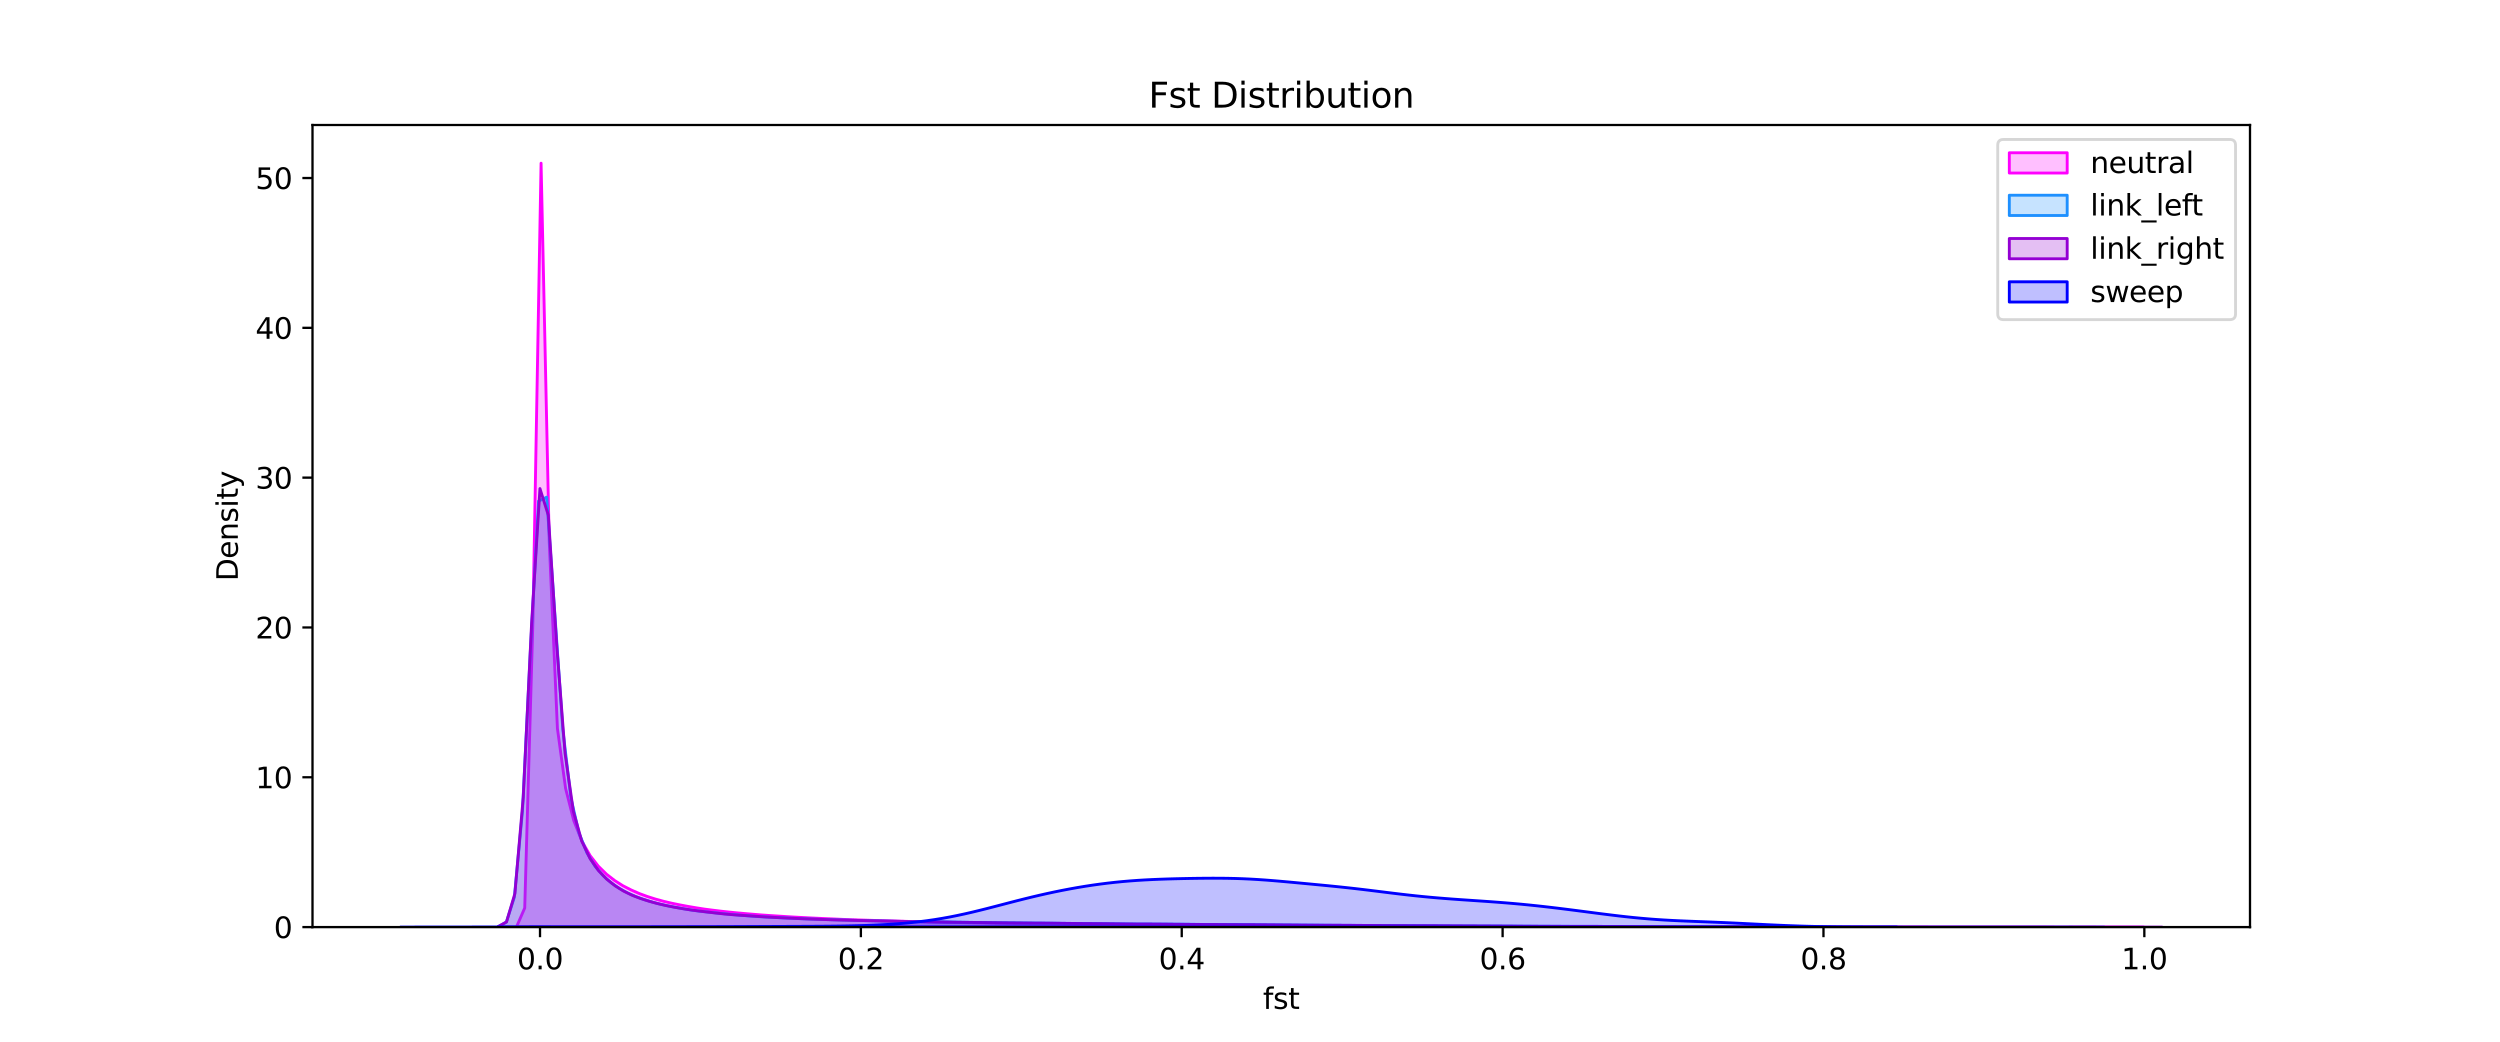 <?xml version="1.0" encoding="utf-8" standalone="no"?>
<!DOCTYPE svg PUBLIC "-//W3C//DTD SVG 1.1//EN"
  "http://www.w3.org/Graphics/SVG/1.1/DTD/svg11.dtd">
<svg xmlns:xlink="http://www.w3.org/1999/xlink" width="864pt" height="360pt" viewBox="0 0 864 360" xmlns="http://www.w3.org/2000/svg" version="1.1">
 <defs>
  <style type="text/css">*{stroke-linejoin: round; stroke-linecap: butt}</style>
 </defs>
 <g id="figure_1">
  <g id="patch_1">
   <path d="M 0 360 
L 864 360 
L 864 0 
L 0 0 
z
" style="fill: #ffffff"/>
  </g>
  <g id="axes_1">
   <g id="patch_2">
    <path d="M 108 320.4 
L 777.6 320.4 
L 777.6 43.2 
L 108 43.2 
z
" style="fill: #ffffff"/>
   </g>
   <g id="PolyCollection_1">
    <defs>
     <path id="m70645a6a70" d="M 178.517 -39.694 
L 178.517 -39.6 
L 181.343 -39.6 
L 184.169 -39.6 
L 186.994 -39.6 
L 189.82 -39.6 
L 192.645 -39.6 
L 195.471 -39.6 
L 198.296 -39.6 
L 201.122 -39.6 
L 203.948 -39.6 
L 206.773 -39.6 
L 209.599 -39.6 
L 212.424 -39.6 
L 215.25 -39.6 
L 218.076 -39.6 
L 220.901 -39.6 
L 223.727 -39.6 
L 226.552 -39.6 
L 229.378 -39.6 
L 232.203 -39.6 
L 235.029 -39.6 
L 237.855 -39.6 
L 240.68 -39.6 
L 243.506 -39.6 
L 246.331 -39.6 
L 249.157 -39.6 
L 251.982 -39.6 
L 254.808 -39.6 
L 257.634 -39.6 
L 260.459 -39.6 
L 263.285 -39.6 
L 266.11 -39.6 
L 268.936 -39.6 
L 271.761 -39.6 
L 274.587 -39.6 
L 277.413 -39.6 
L 280.238 -39.6 
L 283.064 -39.6 
L 285.889 -39.6 
L 288.715 -39.6 
L 291.54 -39.6 
L 294.366 -39.6 
L 297.192 -39.6 
L 300.017 -39.6 
L 302.843 -39.6 
L 305.668 -39.6 
L 308.494 -39.6 
L 311.32 -39.6 
L 314.145 -39.6 
L 316.971 -39.6 
L 319.796 -39.6 
L 322.622 -39.6 
L 325.447 -39.6 
L 328.273 -39.6 
L 331.099 -39.6 
L 333.924 -39.6 
L 336.75 -39.6 
L 339.575 -39.6 
L 342.401 -39.6 
L 345.226 -39.6 
L 348.052 -39.6 
L 350.878 -39.6 
L 353.703 -39.6 
L 356.529 -39.6 
L 359.354 -39.6 
L 362.18 -39.6 
L 365.005 -39.6 
L 367.831 -39.6 
L 370.657 -39.6 
L 373.482 -39.6 
L 376.308 -39.6 
L 379.133 -39.6 
L 381.959 -39.6 
L 384.784 -39.6 
L 387.61 -39.6 
L 390.436 -39.6 
L 393.261 -39.6 
L 396.087 -39.6 
L 398.912 -39.6 
L 401.738 -39.6 
L 404.564 -39.6 
L 407.389 -39.6 
L 410.215 -39.6 
L 413.04 -39.6 
L 415.866 -39.6 
L 418.691 -39.6 
L 421.517 -39.6 
L 424.343 -39.6 
L 427.168 -39.6 
L 429.994 -39.6 
L 432.819 -39.6 
L 435.645 -39.6 
L 438.47 -39.6 
L 441.296 -39.6 
L 444.122 -39.6 
L 446.947 -39.6 
L 449.773 -39.6 
L 452.598 -39.6 
L 455.424 -39.6 
L 458.249 -39.6 
L 461.075 -39.6 
L 463.901 -39.6 
L 466.726 -39.6 
L 469.552 -39.6 
L 472.377 -39.6 
L 475.203 -39.6 
L 478.028 -39.6 
L 480.854 -39.6 
L 483.68 -39.6 
L 486.505 -39.6 
L 489.331 -39.6 
L 492.156 -39.6 
L 494.982 -39.6 
L 497.808 -39.6 
L 500.633 -39.6 
L 503.459 -39.6 
L 506.284 -39.6 
L 509.11 -39.6 
L 511.935 -39.6 
L 514.761 -39.6 
L 517.587 -39.6 
L 520.412 -39.6 
L 523.238 -39.6 
L 526.063 -39.6 
L 528.889 -39.6 
L 531.714 -39.6 
L 534.54 -39.6 
L 537.366 -39.6 
L 540.191 -39.6 
L 543.017 -39.6 
L 545.842 -39.6 
L 548.668 -39.6 
L 551.493 -39.6 
L 554.319 -39.6 
L 557.145 -39.6 
L 559.97 -39.6 
L 562.796 -39.6 
L 565.621 -39.6 
L 568.447 -39.6 
L 571.272 -39.6 
L 574.098 -39.6 
L 576.924 -39.6 
L 579.749 -39.6 
L 582.575 -39.6 
L 585.4 -39.6 
L 588.226 -39.6 
L 591.052 -39.6 
L 593.877 -39.6 
L 596.703 -39.6 
L 599.528 -39.6 
L 602.354 -39.6 
L 605.179 -39.6 
L 608.005 -39.6 
L 610.831 -39.6 
L 613.656 -39.6 
L 616.482 -39.6 
L 619.307 -39.6 
L 622.133 -39.6 
L 624.958 -39.6 
L 627.784 -39.6 
L 630.61 -39.6 
L 633.435 -39.6 
L 636.261 -39.6 
L 639.086 -39.6 
L 641.912 -39.6 
L 644.737 -39.6 
L 647.563 -39.6 
L 650.389 -39.6 
L 653.214 -39.6 
L 656.04 -39.6 
L 658.865 -39.6 
L 661.691 -39.6 
L 664.516 -39.6 
L 667.342 -39.6 
L 670.168 -39.6 
L 672.993 -39.6 
L 675.819 -39.6 
L 678.644 -39.6 
L 681.47 -39.6 
L 684.296 -39.6 
L 687.121 -39.6 
L 689.947 -39.6 
L 692.772 -39.6 
L 695.598 -39.6 
L 698.423 -39.6 
L 701.249 -39.6 
L 704.075 -39.6 
L 706.9 -39.6 
L 709.726 -39.6 
L 712.551 -39.6 
L 715.377 -39.6 
L 718.202 -39.6 
L 721.028 -39.6 
L 723.854 -39.6 
L 726.679 -39.6 
L 729.505 -39.6 
L 732.33 -39.6 
L 735.156 -39.6 
L 737.981 -39.6 
L 740.807 -39.6 
L 740.807 -39.6 
L 740.807 -39.6 
L 737.981 -39.6 
L 735.156 -39.6 
L 732.33 -39.6 
L 729.505 -39.6 
L 726.679 -39.6 
L 723.854 -39.6 
L 721.028 -39.601 
L 718.202 -39.601 
L 715.377 -39.601 
L 712.551 -39.601 
L 709.726 -39.601 
L 706.9 -39.602 
L 704.075 -39.602 
L 701.249 -39.602 
L 698.423 -39.603 
L 695.598 -39.603 
L 692.772 -39.604 
L 689.947 -39.604 
L 687.121 -39.604 
L 684.296 -39.604 
L 681.47 -39.605 
L 678.644 -39.605 
L 675.819 -39.606 
L 672.993 -39.607 
L 670.168 -39.609 
L 667.342 -39.609 
L 664.516 -39.609 
L 661.691 -39.609 
L 658.865 -39.61 
L 656.04 -39.611 
L 653.214 -39.613 
L 650.389 -39.614 
L 647.563 -39.615 
L 644.737 -39.615 
L 641.912 -39.616 
L 639.086 -39.617 
L 636.261 -39.619 
L 633.435 -39.621 
L 630.61 -39.622 
L 627.784 -39.623 
L 624.958 -39.624 
L 622.133 -39.625 
L 619.307 -39.628 
L 616.482 -39.63 
L 613.656 -39.632 
L 610.831 -39.634 
L 608.005 -39.635 
L 605.179 -39.637 
L 602.354 -39.64 
L 599.528 -39.644 
L 596.703 -39.647 
L 593.877 -39.649 
L 591.052 -39.652 
L 588.226 -39.654 
L 585.4 -39.659 
L 582.575 -39.664 
L 579.749 -39.663 
L 576.924 -39.667 
L 574.098 -39.672 
L 571.272 -39.676 
L 568.447 -39.678 
L 565.621 -39.679 
L 562.796 -39.683 
L 559.97 -39.69 
L 557.145 -39.693 
L 554.319 -39.697 
L 551.493 -39.703 
L 548.668 -39.704 
L 545.842 -39.708 
L 543.017 -39.713 
L 540.191 -39.719 
L 537.366 -39.728 
L 534.54 -39.73 
L 531.714 -39.731 
L 528.889 -39.738 
L 526.063 -39.745 
L 523.238 -39.749 
L 520.412 -39.754 
L 517.587 -39.761 
L 514.761 -39.769 
L 511.935 -39.778 
L 509.11 -39.783 
L 506.284 -39.788 
L 503.459 -39.798 
L 500.633 -39.807 
L 497.808 -39.812 
L 494.982 -39.819 
L 492.156 -39.828 
L 489.331 -39.837 
L 486.505 -39.849 
L 483.68 -39.861 
L 480.854 -39.87 
L 478.028 -39.877 
L 475.203 -39.884 
L 472.377 -39.894 
L 469.552 -39.905 
L 466.726 -39.915 
L 463.901 -39.931 
L 461.075 -39.944 
L 458.249 -39.953 
L 455.424 -39.963 
L 452.598 -39.976 
L 449.773 -39.986 
L 446.947 -40.005 
L 444.122 -40.02 
L 441.296 -40.034 
L 438.47 -40.047 
L 435.645 -40.066 
L 432.819 -40.085 
L 429.994 -40.1 
L 427.168 -40.113 
L 424.343 -40.128 
L 421.517 -40.147 
L 418.691 -40.162 
L 415.866 -40.186 
L 413.04 -40.208 
L 410.215 -40.223 
L 407.389 -40.245 
L 404.564 -40.274 
L 401.738 -40.293 
L 398.912 -40.302 
L 396.087 -40.324 
L 393.261 -40.341 
L 390.436 -40.364 
L 387.61 -40.393 
L 384.784 -40.416 
L 381.959 -40.448 
L 379.133 -40.48 
L 376.308 -40.51 
L 373.482 -40.537 
L 370.657 -40.569 
L 367.831 -40.61 
L 365.005 -40.65 
L 362.18 -40.682 
L 359.354 -40.709 
L 356.529 -40.749 
L 353.703 -40.784 
L 350.878 -40.827 
L 348.052 -40.874 
L 345.226 -40.92 
L 342.401 -40.973 
L 339.575 -41.029 
L 336.75 -41.073 
L 333.924 -41.118 
L 331.099 -41.177 
L 328.273 -41.229 
L 325.447 -41.281 
L 322.622 -41.346 
L 319.796 -41.42 
L 316.971 -41.484 
L 314.145 -41.548 
L 311.32 -41.628 
L 308.494 -41.703 
L 305.668 -41.784 
L 302.843 -41.874 
L 300.017 -41.963 
L 297.192 -42.05 
L 294.366 -42.135 
L 291.54 -42.249 
L 288.715 -42.379 
L 285.889 -42.497 
L 283.064 -42.623 
L 280.238 -42.756 
L 277.413 -42.901 
L 274.587 -43.051 
L 271.761 -43.218 
L 268.936 -43.403 
L 266.11 -43.587 
L 263.285 -43.781 
L 260.459 -44.012 
L 257.634 -44.252 
L 254.808 -44.503 
L 251.982 -44.783 
L 249.157 -45.092 
L 246.331 -45.437 
L 243.506 -45.805 
L 240.68 -46.244 
L 237.855 -46.726 
L 235.029 -47.254 
L 232.203 -47.833 
L 229.378 -48.498 
L 226.552 -49.269 
L 223.727 -50.163 
L 220.901 -51.204 
L 218.076 -52.45 
L 215.25 -53.897 
L 212.424 -55.689 
L 209.599 -57.878 
L 206.773 -60.659 
L 203.948 -64.292 
L 201.122 -69.262 
L 198.296 -76.394 
L 195.471 -87.526 
L 192.645 -108.24 
L 189.82 -172.761 
L 186.994 -303.6 
L 184.169 -145.314 
L 181.343 -46.198 
L 178.517 -39.694 
z
" style="stroke: #ff00ff"/>
    </defs>
    <g clip-path="url(#p4e48365929)">
     <use xlink:href="#m70645a6a70" x="0" y="360" style="fill: #ff00ff; fill-opacity: 0.25; stroke: #ff00ff"/>
    </g>
   </g>
   <g id="PolyCollection_2">
    <defs>
     <path id="mcbcbeb8160" d="M 172.191 -39.768 
L 172.191 -39.6 
L 174.98 -39.6 
L 177.769 -39.6 
L 180.558 -39.6 
L 183.346 -39.6 
L 186.135 -39.6 
L 188.924 -39.6 
L 191.713 -39.6 
L 194.501 -39.6 
L 197.29 -39.6 
L 200.079 -39.6 
L 202.868 -39.6 
L 205.656 -39.6 
L 208.445 -39.6 
L 211.234 -39.6 
L 214.023 -39.6 
L 216.812 -39.6 
L 219.6 -39.6 
L 222.389 -39.6 
L 225.178 -39.6 
L 227.967 -39.6 
L 230.755 -39.6 
L 233.544 -39.6 
L 236.333 -39.6 
L 239.122 -39.6 
L 241.911 -39.6 
L 244.699 -39.6 
L 247.488 -39.6 
L 250.277 -39.6 
L 253.066 -39.6 
L 255.854 -39.6 
L 258.643 -39.6 
L 261.432 -39.6 
L 264.221 -39.6 
L 267.009 -39.6 
L 269.798 -39.6 
L 272.587 -39.6 
L 275.376 -39.6 
L 278.165 -39.6 
L 280.953 -39.6 
L 283.742 -39.6 
L 286.531 -39.6 
L 289.32 -39.6 
L 292.108 -39.6 
L 294.897 -39.6 
L 297.686 -39.6 
L 300.475 -39.6 
L 303.263 -39.6 
L 306.052 -39.6 
L 308.841 -39.6 
L 311.63 -39.6 
L 314.419 -39.6 
L 317.207 -39.6 
L 319.996 -39.6 
L 322.785 -39.6 
L 325.574 -39.6 
L 328.362 -39.6 
L 331.151 -39.6 
L 333.94 -39.6 
L 336.729 -39.6 
L 339.518 -39.6 
L 342.306 -39.6 
L 345.095 -39.6 
L 347.884 -39.6 
L 350.673 -39.6 
L 353.461 -39.6 
L 356.25 -39.6 
L 359.039 -39.6 
L 361.828 -39.6 
L 364.616 -39.6 
L 367.405 -39.6 
L 370.194 -39.6 
L 372.983 -39.6 
L 375.772 -39.6 
L 378.56 -39.6 
L 381.349 -39.6 
L 384.138 -39.6 
L 386.927 -39.6 
L 389.715 -39.6 
L 392.504 -39.6 
L 395.293 -39.6 
L 398.082 -39.6 
L 400.87 -39.6 
L 403.659 -39.6 
L 406.448 -39.6 
L 409.237 -39.6 
L 412.026 -39.6 
L 414.814 -39.6 
L 417.603 -39.6 
L 420.392 -39.6 
L 423.181 -39.6 
L 425.969 -39.6 
L 428.758 -39.6 
L 431.547 -39.6 
L 434.336 -39.6 
L 437.125 -39.6 
L 439.913 -39.6 
L 442.702 -39.6 
L 445.491 -39.6 
L 448.28 -39.6 
L 451.068 -39.6 
L 453.857 -39.6 
L 456.646 -39.6 
L 459.435 -39.6 
L 462.223 -39.6 
L 465.012 -39.6 
L 467.801 -39.6 
L 470.59 -39.6 
L 473.379 -39.6 
L 476.167 -39.6 
L 478.956 -39.6 
L 481.745 -39.6 
L 484.534 -39.6 
L 487.322 -39.6 
L 490.111 -39.6 
L 492.9 -39.6 
L 495.689 -39.6 
L 498.477 -39.6 
L 501.266 -39.6 
L 504.055 -39.6 
L 506.844 -39.6 
L 509.633 -39.6 
L 512.421 -39.6 
L 515.21 -39.6 
L 517.999 -39.6 
L 520.788 -39.6 
L 523.576 -39.6 
L 526.365 -39.6 
L 529.154 -39.6 
L 531.943 -39.6 
L 534.732 -39.6 
L 537.52 -39.6 
L 540.309 -39.6 
L 543.098 -39.6 
L 545.887 -39.6 
L 548.675 -39.6 
L 551.464 -39.6 
L 554.253 -39.6 
L 557.042 -39.6 
L 559.83 -39.6 
L 562.619 -39.6 
L 565.408 -39.6 
L 568.197 -39.6 
L 570.986 -39.6 
L 573.774 -39.6 
L 576.563 -39.6 
L 579.352 -39.6 
L 582.141 -39.6 
L 584.929 -39.6 
L 587.718 -39.6 
L 590.507 -39.6 
L 593.296 -39.6 
L 596.084 -39.6 
L 598.873 -39.6 
L 601.662 -39.6 
L 604.451 -39.6 
L 607.24 -39.6 
L 610.028 -39.6 
L 612.817 -39.6 
L 615.606 -39.6 
L 618.395 -39.6 
L 621.183 -39.6 
L 623.972 -39.6 
L 626.761 -39.6 
L 629.55 -39.6 
L 632.339 -39.6 
L 635.127 -39.6 
L 637.916 -39.6 
L 640.705 -39.6 
L 643.494 -39.6 
L 646.282 -39.6 
L 649.071 -39.6 
L 651.86 -39.6 
L 654.649 -39.6 
L 657.437 -39.6 
L 660.226 -39.6 
L 663.015 -39.6 
L 665.804 -39.6 
L 668.593 -39.6 
L 671.381 -39.6 
L 674.17 -39.6 
L 676.959 -39.6 
L 679.748 -39.6 
L 682.536 -39.6 
L 685.325 -39.6 
L 688.114 -39.6 
L 690.903 -39.6 
L 693.691 -39.6 
L 696.48 -39.6 
L 699.269 -39.6 
L 702.058 -39.6 
L 704.847 -39.6 
L 707.635 -39.6 
L 710.424 -39.6 
L 713.213 -39.6 
L 716.002 -39.6 
L 718.79 -39.6 
L 721.579 -39.6 
L 724.368 -39.6 
L 727.157 -39.6 
L 727.157 -39.6 
L 727.157 -39.6 
L 724.368 -39.6 
L 721.579 -39.6 
L 718.79 -39.601 
L 716.002 -39.602 
L 713.213 -39.602 
L 710.424 -39.602 
L 707.635 -39.603 
L 704.847 -39.603 
L 702.058 -39.604 
L 699.269 -39.604 
L 696.48 -39.605 
L 693.691 -39.605 
L 690.903 -39.607 
L 688.114 -39.608 
L 685.325 -39.61 
L 682.536 -39.611 
L 679.748 -39.612 
L 676.959 -39.613 
L 674.17 -39.614 
L 671.381 -39.616 
L 668.593 -39.618 
L 665.804 -39.619 
L 663.015 -39.62 
L 660.226 -39.622 
L 657.437 -39.625 
L 654.649 -39.628 
L 651.86 -39.63 
L 649.071 -39.63 
L 646.282 -39.63 
L 643.494 -39.631 
L 640.705 -39.634 
L 637.916 -39.639 
L 635.127 -39.643 
L 632.339 -39.648 
L 629.55 -39.65 
L 626.761 -39.652 
L 623.972 -39.652 
L 621.183 -39.652 
L 618.395 -39.654 
L 615.606 -39.659 
L 612.817 -39.668 
L 610.028 -39.676 
L 607.24 -39.681 
L 604.451 -39.683 
L 601.662 -39.688 
L 598.873 -39.696 
L 596.084 -39.706 
L 593.296 -39.719 
L 590.507 -39.733 
L 587.718 -39.745 
L 584.929 -39.752 
L 582.141 -39.755 
L 579.352 -39.754 
L 576.563 -39.756 
L 573.774 -39.761 
L 570.986 -39.769 
L 568.197 -39.776 
L 565.408 -39.783 
L 562.619 -39.79 
L 559.83 -39.799 
L 557.042 -39.812 
L 554.253 -39.825 
L 551.464 -39.836 
L 548.675 -39.841 
L 545.887 -39.846 
L 543.098 -39.853 
L 540.309 -39.863 
L 537.52 -39.873 
L 534.732 -39.881 
L 531.943 -39.89 
L 529.154 -39.901 
L 526.365 -39.914 
L 523.576 -39.927 
L 520.788 -39.941 
L 517.999 -39.952 
L 515.21 -39.958 
L 512.421 -39.962 
L 509.633 -39.97 
L 506.844 -39.976 
L 504.055 -39.983 
L 501.266 -39.996 
L 498.477 -40.018 
L 495.689 -40.042 
L 492.9 -40.063 
L 490.111 -40.081 
L 487.322 -40.097 
L 484.534 -40.107 
L 481.745 -40.115 
L 478.956 -40.122 
L 476.167 -40.13 
L 473.379 -40.145 
L 470.59 -40.164 
L 467.801 -40.182 
L 465.012 -40.195 
L 462.223 -40.209 
L 459.435 -40.23 
L 456.646 -40.254 
L 453.857 -40.27 
L 451.068 -40.282 
L 448.28 -40.301 
L 445.491 -40.324 
L 442.702 -40.337 
L 439.913 -40.347 
L 437.125 -40.368 
L 434.336 -40.402 
L 431.547 -40.438 
L 428.758 -40.459 
L 425.969 -40.458 
L 423.181 -40.453 
L 420.392 -40.459 
L 417.603 -40.483 
L 414.814 -40.52 
L 412.026 -40.561 
L 409.237 -40.593 
L 406.448 -40.611 
L 403.659 -40.621 
L 400.87 -40.63 
L 398.082 -40.638 
L 395.293 -40.646 
L 392.504 -40.662 
L 389.715 -40.687 
L 386.927 -40.715 
L 384.138 -40.74 
L 381.349 -40.763 
L 378.56 -40.781 
L 375.772 -40.795 
L 372.983 -40.811 
L 370.194 -40.842 
L 367.405 -40.884 
L 364.616 -40.921 
L 361.828 -40.948 
L 359.039 -40.97 
L 356.25 -40.995 
L 353.461 -41.024 
L 350.673 -41.053 
L 347.884 -41.076 
L 345.095 -41.095 
L 342.306 -41.119 
L 339.518 -41.157 
L 336.729 -41.205 
L 333.94 -41.255 
L 331.151 -41.303 
L 328.362 -41.348 
L 325.574 -41.388 
L 322.785 -41.425 
L 319.996 -41.459 
L 317.207 -41.486 
L 314.419 -41.509 
L 311.63 -41.542 
L 308.841 -41.594 
L 306.052 -41.658 
L 303.263 -41.726 
L 300.475 -41.796 
L 297.686 -41.867 
L 294.897 -41.936 
L 292.108 -42.006 
L 289.32 -42.083 
L 286.531 -42.166 
L 283.742 -42.248 
L 280.953 -42.334 
L 278.165 -42.439 
L 275.376 -42.566 
L 272.587 -42.702 
L 269.798 -42.834 
L 267.009 -42.964 
L 264.221 -43.102 
L 261.432 -43.269 
L 258.643 -43.476 
L 255.854 -43.704 
L 253.066 -43.939 
L 250.277 -44.196 
L 247.488 -44.479 
L 244.699 -44.768 
L 241.911 -45.076 
L 239.122 -45.453 
L 236.333 -45.912 
L 233.544 -46.417 
L 230.755 -46.958 
L 227.967 -47.579 
L 225.178 -48.318 
L 222.389 -49.182 
L 219.6 -50.2 
L 216.812 -51.446 
L 214.023 -52.992 
L 211.234 -54.913 
L 208.445 -57.356 
L 205.656 -60.614 
L 202.868 -65.199 
L 200.079 -72.168 
L 197.29 -84.308 
L 194.501 -108.007 
L 191.713 -148.336 
L 188.924 -188.172 
L 186.135 -186.821 
L 183.346 -135.998 
L 180.558 -79.619 
L 177.769 -49.969 
L 174.98 -41.271 
L 172.191 -39.768 
z
" style="stroke: #1e90ff"/>
    </defs>
    <g clip-path="url(#p4e48365929)">
     <use xlink:href="#mcbcbeb8160" x="0" y="360" style="fill: #1e90ff; fill-opacity: 0.25; stroke: #1e90ff"/>
    </g>
   </g>
   <g id="PolyCollection_3">
    <defs>
     <path id="m5f1f5689c8" d="M 172.161 -39.769 
L 172.161 -39.6 
L 175.05 -39.6 
L 177.94 -39.6 
L 180.829 -39.6 
L 183.719 -39.6 
L 186.608 -39.6 
L 189.498 -39.6 
L 192.387 -39.6 
L 195.277 -39.6 
L 198.166 -39.6 
L 201.055 -39.6 
L 203.945 -39.6 
L 206.834 -39.6 
L 209.724 -39.6 
L 212.613 -39.6 
L 215.503 -39.6 
L 218.392 -39.6 
L 221.282 -39.6 
L 224.171 -39.6 
L 227.061 -39.6 
L 229.95 -39.6 
L 232.84 -39.6 
L 235.729 -39.6 
L 238.618 -39.6 
L 241.508 -39.6 
L 244.397 -39.6 
L 247.287 -39.6 
L 250.176 -39.6 
L 253.066 -39.6 
L 255.955 -39.6 
L 258.845 -39.6 
L 261.734 -39.6 
L 264.624 -39.6 
L 267.513 -39.6 
L 270.403 -39.6 
L 273.292 -39.6 
L 276.181 -39.6 
L 279.071 -39.6 
L 281.96 -39.6 
L 284.85 -39.6 
L 287.739 -39.6 
L 290.629 -39.6 
L 293.518 -39.6 
L 296.408 -39.6 
L 299.297 -39.6 
L 302.187 -39.6 
L 305.076 -39.6 
L 307.966 -39.6 
L 310.855 -39.6 
L 313.744 -39.6 
L 316.634 -39.6 
L 319.523 -39.6 
L 322.413 -39.6 
L 325.302 -39.6 
L 328.192 -39.6 
L 331.081 -39.6 
L 333.971 -39.6 
L 336.86 -39.6 
L 339.75 -39.6 
L 342.639 -39.6 
L 345.529 -39.6 
L 348.418 -39.6 
L 351.307 -39.6 
L 354.197 -39.6 
L 357.086 -39.6 
L 359.976 -39.6 
L 362.865 -39.6 
L 365.755 -39.6 
L 368.644 -39.6 
L 371.534 -39.6 
L 374.423 -39.6 
L 377.313 -39.6 
L 380.202 -39.6 
L 383.092 -39.6 
L 385.981 -39.6 
L 388.87 -39.6 
L 391.76 -39.6 
L 394.649 -39.6 
L 397.539 -39.6 
L 400.428 -39.6 
L 403.318 -39.6 
L 406.207 -39.6 
L 409.097 -39.6 
L 411.986 -39.6 
L 414.876 -39.6 
L 417.765 -39.6 
L 420.655 -39.6 
L 423.544 -39.6 
L 426.433 -39.6 
L 429.323 -39.6 
L 432.212 -39.6 
L 435.102 -39.6 
L 437.991 -39.6 
L 440.881 -39.6 
L 443.77 -39.6 
L 446.66 -39.6 
L 449.549 -39.6 
L 452.439 -39.6 
L 455.328 -39.6 
L 458.218 -39.6 
L 461.107 -39.6 
L 463.996 -39.6 
L 466.886 -39.6 
L 469.775 -39.6 
L 472.665 -39.6 
L 475.554 -39.6 
L 478.444 -39.6 
L 481.333 -39.6 
L 484.223 -39.6 
L 487.112 -39.6 
L 490.002 -39.6 
L 492.891 -39.6 
L 495.781 -39.6 
L 498.67 -39.6 
L 501.559 -39.6 
L 504.449 -39.6 
L 507.338 -39.6 
L 510.228 -39.6 
L 513.117 -39.6 
L 516.007 -39.6 
L 518.896 -39.6 
L 521.786 -39.6 
L 524.675 -39.6 
L 527.565 -39.6 
L 530.454 -39.6 
L 533.344 -39.6 
L 536.233 -39.6 
L 539.122 -39.6 
L 542.012 -39.6 
L 544.901 -39.6 
L 547.791 -39.6 
L 550.68 -39.6 
L 553.57 -39.6 
L 556.459 -39.6 
L 559.349 -39.6 
L 562.238 -39.6 
L 565.128 -39.6 
L 568.017 -39.6 
L 570.907 -39.6 
L 573.796 -39.6 
L 576.685 -39.6 
L 579.575 -39.6 
L 582.464 -39.6 
L 585.354 -39.6 
L 588.243 -39.6 
L 591.133 -39.6 
L 594.022 -39.6 
L 596.912 -39.6 
L 599.801 -39.6 
L 602.691 -39.6 
L 605.58 -39.6 
L 608.469 -39.6 
L 611.359 -39.6 
L 614.248 -39.6 
L 617.138 -39.6 
L 620.027 -39.6 
L 622.917 -39.6 
L 625.806 -39.6 
L 628.696 -39.6 
L 631.585 -39.6 
L 634.475 -39.6 
L 637.364 -39.6 
L 640.254 -39.6 
L 643.143 -39.6 
L 646.032 -39.6 
L 648.922 -39.6 
L 651.811 -39.6 
L 654.701 -39.6 
L 657.59 -39.6 
L 660.48 -39.6 
L 663.369 -39.6 
L 666.259 -39.6 
L 669.148 -39.6 
L 672.038 -39.6 
L 674.927 -39.6 
L 677.817 -39.6 
L 680.706 -39.6 
L 683.595 -39.6 
L 686.485 -39.6 
L 689.374 -39.6 
L 692.264 -39.6 
L 695.153 -39.6 
L 698.043 -39.6 
L 700.932 -39.6 
L 703.822 -39.6 
L 706.711 -39.6 
L 709.601 -39.6 
L 712.49 -39.6 
L 715.38 -39.6 
L 718.269 -39.6 
L 721.158 -39.6 
L 724.048 -39.6 
L 726.937 -39.6 
L 729.827 -39.6 
L 732.716 -39.6 
L 735.606 -39.6 
L 738.495 -39.6 
L 741.385 -39.6 
L 744.274 -39.6 
L 747.164 -39.6 
L 747.164 -39.6 
L 747.164 -39.6 
L 744.274 -39.6 
L 741.385 -39.6 
L 738.495 -39.6 
L 735.606 -39.6 
L 732.716 -39.601 
L 729.827 -39.601 
L 726.937 -39.601 
L 724.048 -39.602 
L 721.158 -39.602 
L 718.269 -39.602 
L 715.38 -39.602 
L 712.49 -39.601 
L 709.601 -39.602 
L 706.711 -39.603 
L 703.822 -39.604 
L 700.932 -39.606 
L 698.043 -39.608 
L 695.153 -39.61 
L 692.264 -39.61 
L 689.374 -39.611 
L 686.485 -39.612 
L 683.595 -39.613 
L 680.706 -39.614 
L 677.817 -39.615 
L 674.927 -39.617 
L 672.038 -39.62 
L 669.148 -39.622 
L 666.259 -39.625 
L 663.369 -39.626 
L 660.48 -39.628 
L 657.59 -39.629 
L 654.701 -39.632 
L 651.811 -39.633 
L 648.922 -39.634 
L 646.032 -39.635 
L 643.143 -39.636 
L 640.254 -39.638 
L 637.364 -39.641 
L 634.475 -39.646 
L 631.585 -39.651 
L 628.696 -39.654 
L 625.806 -39.657 
L 622.917 -39.659 
L 620.027 -39.661 
L 617.138 -39.663 
L 614.248 -39.668 
L 611.359 -39.674 
L 608.469 -39.681 
L 605.58 -39.687 
L 602.691 -39.691 
L 599.801 -39.696 
L 596.912 -39.702 
L 594.022 -39.708 
L 591.133 -39.712 
L 588.243 -39.717 
L 585.354 -39.724 
L 582.464 -39.732 
L 579.575 -39.739 
L 576.685 -39.745 
L 573.796 -39.75 
L 570.907 -39.758 
L 568.017 -39.77 
L 565.128 -39.787 
L 562.238 -39.803 
L 559.349 -39.815 
L 556.459 -39.823 
L 553.57 -39.832 
L 550.68 -39.839 
L 547.791 -39.844 
L 544.901 -39.847 
L 542.012 -39.851 
L 539.122 -39.856 
L 536.233 -39.864 
L 533.344 -39.873 
L 530.454 -39.881 
L 527.565 -39.893 
L 524.675 -39.911 
L 521.786 -39.931 
L 518.896 -39.949 
L 516.007 -39.966 
L 513.117 -39.981 
L 510.228 -39.994 
L 507.338 -40.006 
L 504.449 -40.021 
L 501.559 -40.037 
L 498.67 -40.053 
L 495.781 -40.069 
L 492.891 -40.079 
L 490.002 -40.082 
L 487.112 -40.084 
L 484.223 -40.09 
L 481.333 -40.104 
L 478.444 -40.124 
L 475.554 -40.146 
L 472.665 -40.166 
L 469.775 -40.184 
L 466.886 -40.202 
L 463.996 -40.221 
L 461.107 -40.234 
L 458.218 -40.24 
L 455.328 -40.249 
L 452.439 -40.264 
L 449.549 -40.286 
L 446.66 -40.311 
L 443.77 -40.335 
L 440.881 -40.36 
L 437.991 -40.383 
L 435.102 -40.402 
L 432.212 -40.415 
L 429.323 -40.424 
L 426.433 -40.438 
L 423.544 -40.458 
L 420.655 -40.479 
L 417.765 -40.492 
L 414.876 -40.503 
L 411.986 -40.517 
L 409.097 -40.536 
L 406.207 -40.562 
L 403.318 -40.596 
L 400.428 -40.625 
L 397.539 -40.643 
L 394.649 -40.651 
L 391.76 -40.66 
L 388.87 -40.683 
L 385.981 -40.72 
L 383.092 -40.758 
L 380.202 -40.785 
L 377.313 -40.801 
L 374.423 -40.819 
L 371.534 -40.85 
L 368.644 -40.887 
L 365.755 -40.921 
L 362.865 -40.949 
L 359.976 -40.969 
L 357.086 -40.982 
L 354.197 -41.001 
L 351.307 -41.027 
L 348.418 -41.053 
L 345.529 -41.084 
L 342.639 -41.124 
L 339.75 -41.164 
L 336.86 -41.196 
L 333.971 -41.221 
L 331.081 -41.25 
L 328.192 -41.292 
L 325.302 -41.345 
L 322.413 -41.398 
L 319.523 -41.447 
L 316.634 -41.492 
L 313.744 -41.538 
L 310.855 -41.588 
L 307.966 -41.649 
L 305.076 -41.715 
L 302.187 -41.777 
L 299.297 -41.836 
L 296.408 -41.901 
L 293.518 -41.97 
L 290.629 -42.04 
L 287.739 -42.123 
L 284.85 -42.223 
L 281.96 -42.329 
L 279.071 -42.434 
L 276.181 -42.544 
L 273.292 -42.667 
L 270.403 -42.803 
L 267.513 -42.949 
L 264.624 -43.111 
L 261.734 -43.299 
L 258.845 -43.496 
L 255.955 -43.686 
L 253.066 -43.891 
L 250.176 -44.153 
L 247.287 -44.472 
L 244.397 -44.815 
L 241.508 -45.168 
L 238.618 -45.554 
L 235.729 -45.998 
L 232.84 -46.508 
L 229.95 -47.088 
L 227.061 -47.772 
L 224.171 -48.579 
L 221.282 -49.508 
L 218.392 -50.624 
L 215.503 -52.041 
L 212.613 -53.835 
L 209.724 -56.125 
L 206.834 -59.134 
L 203.945 -63.242 
L 201.055 -69.296 
L 198.166 -79.532 
L 195.277 -99.693 
L 192.387 -137.34 
L 189.498 -181.949 
L 186.608 -191.146 
L 183.719 -144.474 
L 180.829 -84.381 
L 177.94 -51.166 
L 175.05 -41.399 
L 172.161 -39.769 
z
" style="stroke: #9400d3"/>
    </defs>
    <g clip-path="url(#p4e48365929)">
     <use xlink:href="#m5f1f5689c8" x="0" y="360" style="fill: #9400d3; fill-opacity: 0.25; stroke: #9400d3"/>
    </g>
   </g>
   <g id="PolyCollection_4">
    <defs>
     <path id="m04106ec592" d="M 138.436 -39.601 
L 138.436 -39.6 
L 141.035 -39.6 
L 143.633 -39.6 
L 146.232 -39.6 
L 148.83 -39.6 
L 151.429 -39.6 
L 154.028 -39.6 
L 156.626 -39.6 
L 159.225 -39.6 
L 161.823 -39.6 
L 164.422 -39.6 
L 167.02 -39.6 
L 169.619 -39.6 
L 172.217 -39.6 
L 174.816 -39.6 
L 177.414 -39.6 
L 180.013 -39.6 
L 182.611 -39.6 
L 185.21 -39.6 
L 187.808 -39.6 
L 190.407 -39.6 
L 193.006 -39.6 
L 195.604 -39.6 
L 198.203 -39.6 
L 200.801 -39.6 
L 203.4 -39.6 
L 205.998 -39.6 
L 208.597 -39.6 
L 211.195 -39.6 
L 213.794 -39.6 
L 216.392 -39.6 
L 218.991 -39.6 
L 221.589 -39.6 
L 224.188 -39.6 
L 226.786 -39.6 
L 229.385 -39.6 
L 231.984 -39.6 
L 234.582 -39.6 
L 237.181 -39.6 
L 239.779 -39.6 
L 242.378 -39.6 
L 244.976 -39.6 
L 247.575 -39.6 
L 250.173 -39.6 
L 252.772 -39.6 
L 255.37 -39.6 
L 257.969 -39.6 
L 260.567 -39.6 
L 263.166 -39.6 
L 265.764 -39.6 
L 268.363 -39.6 
L 270.961 -39.6 
L 273.56 -39.6 
L 276.159 -39.6 
L 278.757 -39.6 
L 281.356 -39.6 
L 283.954 -39.6 
L 286.553 -39.6 
L 289.151 -39.6 
L 291.75 -39.6 
L 294.348 -39.6 
L 296.947 -39.6 
L 299.545 -39.6 
L 302.144 -39.6 
L 304.742 -39.6 
L 307.341 -39.6 
L 309.939 -39.6 
L 312.538 -39.6 
L 315.137 -39.6 
L 317.735 -39.6 
L 320.334 -39.6 
L 322.932 -39.6 
L 325.531 -39.6 
L 328.129 -39.6 
L 330.728 -39.6 
L 333.326 -39.6 
L 335.925 -39.6 
L 338.523 -39.6 
L 341.122 -39.6 
L 343.72 -39.6 
L 346.319 -39.6 
L 348.917 -39.6 
L 351.516 -39.6 
L 354.115 -39.6 
L 356.713 -39.6 
L 359.312 -39.6 
L 361.91 -39.6 
L 364.509 -39.6 
L 367.107 -39.6 
L 369.706 -39.6 
L 372.304 -39.6 
L 374.903 -39.6 
L 377.501 -39.6 
L 380.1 -39.6 
L 382.698 -39.6 
L 385.297 -39.6 
L 387.895 -39.6 
L 390.494 -39.6 
L 393.092 -39.6 
L 395.691 -39.6 
L 398.29 -39.6 
L 400.888 -39.6 
L 403.487 -39.6 
L 406.085 -39.6 
L 408.684 -39.6 
L 411.282 -39.6 
L 413.881 -39.6 
L 416.479 -39.6 
L 419.078 -39.6 
L 421.676 -39.6 
L 424.275 -39.6 
L 426.873 -39.6 
L 429.472 -39.6 
L 432.07 -39.6 
L 434.669 -39.6 
L 437.268 -39.6 
L 439.866 -39.6 
L 442.465 -39.6 
L 445.063 -39.6 
L 447.662 -39.6 
L 450.26 -39.6 
L 452.859 -39.6 
L 455.457 -39.6 
L 458.056 -39.6 
L 460.654 -39.6 
L 463.253 -39.6 
L 465.851 -39.6 
L 468.45 -39.6 
L 471.048 -39.6 
L 473.647 -39.6 
L 476.246 -39.6 
L 478.844 -39.6 
L 481.443 -39.6 
L 484.041 -39.6 
L 486.64 -39.6 
L 489.238 -39.6 
L 491.837 -39.6 
L 494.435 -39.6 
L 497.034 -39.6 
L 499.632 -39.6 
L 502.231 -39.6 
L 504.829 -39.6 
L 507.428 -39.6 
L 510.026 -39.6 
L 512.625 -39.6 
L 515.223 -39.6 
L 517.822 -39.6 
L 520.421 -39.6 
L 523.019 -39.6 
L 525.618 -39.6 
L 528.216 -39.6 
L 530.815 -39.6 
L 533.413 -39.6 
L 536.012 -39.6 
L 538.61 -39.6 
L 541.209 -39.6 
L 543.807 -39.6 
L 546.406 -39.6 
L 549.004 -39.6 
L 551.603 -39.6 
L 554.201 -39.6 
L 556.8 -39.6 
L 559.399 -39.6 
L 561.997 -39.6 
L 564.596 -39.6 
L 567.194 -39.6 
L 569.793 -39.6 
L 572.391 -39.6 
L 574.99 -39.6 
L 577.588 -39.6 
L 580.187 -39.6 
L 582.785 -39.6 
L 585.384 -39.6 
L 587.982 -39.6 
L 590.581 -39.6 
L 593.179 -39.6 
L 595.778 -39.6 
L 598.377 -39.6 
L 600.975 -39.6 
L 603.574 -39.6 
L 606.172 -39.6 
L 608.771 -39.6 
L 611.369 -39.6 
L 613.968 -39.6 
L 616.566 -39.6 
L 619.165 -39.6 
L 621.763 -39.6 
L 624.362 -39.6 
L 626.96 -39.6 
L 629.559 -39.6 
L 632.157 -39.6 
L 634.756 -39.6 
L 637.355 -39.6 
L 639.953 -39.6 
L 642.552 -39.6 
L 645.15 -39.6 
L 647.749 -39.6 
L 650.347 -39.6 
L 652.946 -39.6 
L 655.544 -39.6 
L 655.544 -39.603 
L 655.544 -39.603 
L 652.946 -39.605 
L 650.347 -39.608 
L 647.749 -39.613 
L 645.15 -39.62 
L 642.552 -39.63 
L 639.953 -39.645 
L 637.355 -39.664 
L 634.756 -39.691 
L 632.157 -39.726 
L 629.559 -39.77 
L 626.96 -39.825 
L 624.362 -39.892 
L 621.763 -39.971 
L 619.165 -40.063 
L 616.566 -40.166 
L 613.968 -40.279 
L 611.369 -40.401 
L 608.771 -40.529 
L 606.172 -40.66 
L 603.574 -40.791 
L 600.975 -40.92 
L 598.377 -41.043 
L 595.778 -41.159 
L 593.179 -41.268 
L 590.581 -41.371 
L 587.982 -41.471 
L 585.384 -41.57 
L 582.785 -41.673 
L 580.187 -41.786 
L 577.588 -41.913 
L 574.99 -42.059 
L 572.391 -42.229 
L 569.793 -42.425 
L 567.194 -42.648 
L 564.596 -42.896 
L 561.997 -43.169 
L 559.399 -43.463 
L 556.8 -43.774 
L 554.201 -44.099 
L 551.603 -44.431 
L 549.004 -44.769 
L 546.406 -45.107 
L 543.807 -45.443 
L 541.209 -45.773 
L 538.61 -46.095 
L 536.012 -46.407 
L 533.413 -46.707 
L 530.815 -46.992 
L 528.216 -47.261 
L 525.618 -47.514 
L 523.019 -47.749 
L 520.421 -47.968 
L 517.822 -48.172 
L 515.223 -48.364 
L 512.625 -48.547 
L 510.026 -48.724 
L 507.428 -48.9 
L 504.829 -49.078 
L 502.231 -49.263 
L 499.632 -49.459 
L 497.034 -49.669 
L 494.435 -49.896 
L 491.837 -50.141 
L 489.238 -50.406 
L 486.64 -50.689 
L 484.041 -50.989 
L 481.443 -51.302 
L 478.844 -51.623 
L 476.246 -51.948 
L 473.647 -52.27 
L 471.048 -52.585 
L 468.45 -52.888 
L 465.851 -53.179 
L 463.253 -53.457 
L 460.654 -53.723 
L 458.056 -53.98 
L 455.457 -54.23 
L 452.859 -54.478 
L 450.26 -54.723 
L 447.662 -54.967 
L 445.063 -55.207 
L 442.465 -55.44 
L 439.866 -55.661 
L 437.268 -55.863 
L 434.669 -56.041 
L 432.07 -56.191 
L 429.472 -56.311 
L 426.873 -56.398 
L 424.275 -56.455 
L 421.676 -56.485 
L 419.078 -56.491 
L 416.479 -56.478 
L 413.881 -56.451 
L 411.282 -56.411 
L 408.684 -56.36 
L 406.085 -56.299 
L 403.487 -56.226 
L 400.888 -56.136 
L 398.29 -56.028 
L 395.691 -55.896 
L 393.092 -55.738 
L 390.494 -55.549 
L 387.895 -55.326 
L 385.297 -55.069 
L 382.698 -54.776 
L 380.1 -54.447 
L 377.501 -54.083 
L 374.903 -53.684 
L 372.304 -53.251 
L 369.706 -52.786 
L 367.107 -52.289 
L 364.509 -51.762 
L 361.91 -51.204 
L 359.312 -50.618 
L 356.713 -50.006 
L 354.115 -49.37 
L 351.516 -48.714 
L 348.917 -48.044 
L 346.319 -47.366 
L 343.72 -46.689 
L 341.122 -46.019 
L 338.523 -45.367 
L 335.925 -44.739 
L 333.326 -44.143 
L 330.728 -43.585 
L 328.129 -43.069 
L 325.531 -42.599 
L 322.932 -42.175 
L 320.334 -41.799 
L 317.735 -41.468 
L 315.137 -41.18 
L 312.538 -40.933 
L 309.939 -40.723 
L 307.341 -40.546 
L 304.742 -40.398 
L 302.144 -40.276 
L 299.545 -40.177 
L 296.947 -40.097 
L 294.348 -40.034 
L 291.75 -39.984 
L 289.151 -39.946 
L 286.553 -39.916 
L 283.954 -39.894 
L 281.356 -39.877 
L 278.757 -39.863 
L 276.159 -39.851 
L 273.56 -39.84 
L 270.961 -39.829 
L 268.363 -39.817 
L 265.764 -39.804 
L 263.166 -39.791 
L 260.567 -39.777 
L 257.969 -39.762 
L 255.37 -39.749 
L 252.772 -39.736 
L 250.173 -39.725 
L 247.575 -39.716 
L 244.976 -39.709 
L 242.378 -39.702 
L 239.779 -39.697 
L 237.181 -39.693 
L 234.582 -39.688 
L 231.984 -39.684 
L 229.385 -39.679 
L 226.786 -39.674 
L 224.188 -39.669 
L 221.589 -39.663 
L 218.991 -39.658 
L 216.392 -39.654 
L 213.794 -39.651 
L 211.195 -39.649 
L 208.597 -39.649 
L 205.998 -39.65 
L 203.4 -39.653 
L 200.801 -39.657 
L 198.203 -39.661 
L 195.604 -39.665 
L 193.006 -39.669 
L 190.407 -39.671 
L 187.808 -39.673 
L 185.21 -39.672 
L 182.611 -39.67 
L 180.013 -39.667 
L 177.414 -39.661 
L 174.816 -39.655 
L 172.217 -39.649 
L 169.619 -39.641 
L 167.02 -39.635 
L 164.422 -39.628 
L 161.823 -39.622 
L 159.225 -39.617 
L 156.626 -39.613 
L 154.028 -39.609 
L 151.429 -39.607 
L 148.83 -39.605 
L 146.232 -39.603 
L 143.633 -39.602 
L 141.035 -39.601 
L 138.436 -39.601 
z
" style="stroke: #0000ff"/>
    </defs>
    <g clip-path="url(#p4e48365929)">
     <use xlink:href="#m04106ec592" x="0" y="360" style="fill: #0000ff; fill-opacity: 0.25; stroke: #0000ff"/>
    </g>
   </g>
   <g id="matplotlib.axis_1">
    <g id="xtick_1">
     <g id="line2d_1">
      <defs>
       <path id="m8143ae8950" d="M 0 0 
L 0 3.5 
" style="stroke: #000000; stroke-width: 0.8"/>
      </defs>
      <g>
       <use xlink:href="#m8143ae8950" x="186.629" y="320.4" style="stroke: #000000; stroke-width: 0.8"/>
      </g>
     </g>
     <g id="text_1">
      <!-- 0.0 -->
      <g transform="translate(178.678 334.998) scale(0.1 -0.1)">
       <defs>
        <path id="DejaVuSans-30" d="M 2034 4250 
Q 1547 4250 1301 3770 
Q 1056 3291 1056 2328 
Q 1056 1369 1301 889 
Q 1547 409 2034 409 
Q 2525 409 2770 889 
Q 3016 1369 3016 2328 
Q 3016 3291 2770 3770 
Q 2525 4250 2034 4250 
z
M 2034 4750 
Q 2819 4750 3233 4129 
Q 3647 3509 3647 2328 
Q 3647 1150 3233 529 
Q 2819 -91 2034 -91 
Q 1250 -91 836 529 
Q 422 1150 422 2328 
Q 422 3509 836 4129 
Q 1250 4750 2034 4750 
z
" transform="scale(0.016)"/>
        <path id="DejaVuSans-2e" d="M 684 794 
L 1344 794 
L 1344 0 
L 684 0 
L 684 794 
z
" transform="scale(0.016)"/>
       </defs>
       <use xlink:href="#DejaVuSans-30"/>
       <use xlink:href="#DejaVuSans-2e" x="63.623"/>
       <use xlink:href="#DejaVuSans-30" x="95.41"/>
      </g>
     </g>
    </g>
    <g id="xtick_2">
     <g id="line2d_2">
      <g>
       <use xlink:href="#m8143ae8950" x="297.52" y="320.4" style="stroke: #000000; stroke-width: 0.8"/>
      </g>
     </g>
     <g id="text_2">
      <!-- 0.2 -->
      <g transform="translate(289.568 334.998) scale(0.1 -0.1)">
       <defs>
        <path id="DejaVuSans-32" d="M 1228 531 
L 3431 531 
L 3431 0 
L 469 0 
L 469 531 
Q 828 903 1448 1529 
Q 2069 2156 2228 2338 
Q 2531 2678 2651 2914 
Q 2772 3150 2772 3378 
Q 2772 3750 2511 3984 
Q 2250 4219 1831 4219 
Q 1534 4219 1204 4116 
Q 875 4013 500 3803 
L 500 4441 
Q 881 4594 1212 4672 
Q 1544 4750 1819 4750 
Q 2544 4750 2975 4387 
Q 3406 4025 3406 3419 
Q 3406 3131 3298 2873 
Q 3191 2616 2906 2266 
Q 2828 2175 2409 1742 
Q 1991 1309 1228 531 
z
" transform="scale(0.016)"/>
       </defs>
       <use xlink:href="#DejaVuSans-30"/>
       <use xlink:href="#DejaVuSans-2e" x="63.623"/>
       <use xlink:href="#DejaVuSans-32" x="95.41"/>
      </g>
     </g>
    </g>
    <g id="xtick_3">
     <g id="line2d_3">
      <g>
       <use xlink:href="#m8143ae8950" x="408.41" y="320.4" style="stroke: #000000; stroke-width: 0.8"/>
      </g>
     </g>
     <g id="text_3">
      <!-- 0.4 -->
      <g transform="translate(400.459 334.998) scale(0.1 -0.1)">
       <defs>
        <path id="DejaVuSans-34" d="M 2419 4116 
L 825 1625 
L 2419 1625 
L 2419 4116 
z
M 2253 4666 
L 3047 4666 
L 3047 1625 
L 3713 1625 
L 3713 1100 
L 3047 1100 
L 3047 0 
L 2419 0 
L 2419 1100 
L 313 1100 
L 313 1709 
L 2253 4666 
z
" transform="scale(0.016)"/>
       </defs>
       <use xlink:href="#DejaVuSans-30"/>
       <use xlink:href="#DejaVuSans-2e" x="63.623"/>
       <use xlink:href="#DejaVuSans-34" x="95.41"/>
      </g>
     </g>
    </g>
    <g id="xtick_4">
     <g id="line2d_4">
      <g>
       <use xlink:href="#m8143ae8950" x="519.301" y="320.4" style="stroke: #000000; stroke-width: 0.8"/>
      </g>
     </g>
     <g id="text_4">
      <!-- 0.6 -->
      <g transform="translate(511.349 334.998) scale(0.1 -0.1)">
       <defs>
        <path id="DejaVuSans-36" d="M 2113 2584 
Q 1688 2584 1439 2293 
Q 1191 2003 1191 1497 
Q 1191 994 1439 701 
Q 1688 409 2113 409 
Q 2538 409 2786 701 
Q 3034 994 3034 1497 
Q 3034 2003 2786 2293 
Q 2538 2584 2113 2584 
z
M 3366 4563 
L 3366 3988 
Q 3128 4100 2886 4159 
Q 2644 4219 2406 4219 
Q 1781 4219 1451 3797 
Q 1122 3375 1075 2522 
Q 1259 2794 1537 2939 
Q 1816 3084 2150 3084 
Q 2853 3084 3261 2657 
Q 3669 2231 3669 1497 
Q 3669 778 3244 343 
Q 2819 -91 2113 -91 
Q 1303 -91 875 529 
Q 447 1150 447 2328 
Q 447 3434 972 4092 
Q 1497 4750 2381 4750 
Q 2619 4750 2861 4703 
Q 3103 4656 3366 4563 
z
" transform="scale(0.016)"/>
       </defs>
       <use xlink:href="#DejaVuSans-30"/>
       <use xlink:href="#DejaVuSans-2e" x="63.623"/>
       <use xlink:href="#DejaVuSans-36" x="95.41"/>
      </g>
     </g>
    </g>
    <g id="xtick_5">
     <g id="line2d_5">
      <g>
       <use xlink:href="#m8143ae8950" x="630.191" y="320.4" style="stroke: #000000; stroke-width: 0.8"/>
      </g>
     </g>
     <g id="text_5">
      <!-- 0.8 -->
      <g transform="translate(622.24 334.998) scale(0.1 -0.1)">
       <defs>
        <path id="DejaVuSans-38" d="M 2034 2216 
Q 1584 2216 1326 1975 
Q 1069 1734 1069 1313 
Q 1069 891 1326 650 
Q 1584 409 2034 409 
Q 2484 409 2743 651 
Q 3003 894 3003 1313 
Q 3003 1734 2745 1975 
Q 2488 2216 2034 2216 
z
M 1403 2484 
Q 997 2584 770 2862 
Q 544 3141 544 3541 
Q 544 4100 942 4425 
Q 1341 4750 2034 4750 
Q 2731 4750 3128 4425 
Q 3525 4100 3525 3541 
Q 3525 3141 3298 2862 
Q 3072 2584 2669 2484 
Q 3125 2378 3379 2068 
Q 3634 1759 3634 1313 
Q 3634 634 3220 271 
Q 2806 -91 2034 -91 
Q 1263 -91 848 271 
Q 434 634 434 1313 
Q 434 1759 690 2068 
Q 947 2378 1403 2484 
z
M 1172 3481 
Q 1172 3119 1398 2916 
Q 1625 2713 2034 2713 
Q 2441 2713 2670 2916 
Q 2900 3119 2900 3481 
Q 2900 3844 2670 4047 
Q 2441 4250 2034 4250 
Q 1625 4250 1398 4047 
Q 1172 3844 1172 3481 
z
" transform="scale(0.016)"/>
       </defs>
       <use xlink:href="#DejaVuSans-30"/>
       <use xlink:href="#DejaVuSans-2e" x="63.623"/>
       <use xlink:href="#DejaVuSans-38" x="95.41"/>
      </g>
     </g>
    </g>
    <g id="xtick_6">
     <g id="line2d_6">
      <g>
       <use xlink:href="#m8143ae8950" x="741.082" y="320.4" style="stroke: #000000; stroke-width: 0.8"/>
      </g>
     </g>
     <g id="text_6">
      <!-- 1.0 -->
      <g transform="translate(733.13 334.998) scale(0.1 -0.1)">
       <defs>
        <path id="DejaVuSans-31" d="M 794 531 
L 1825 531 
L 1825 4091 
L 703 3866 
L 703 4441 
L 1819 4666 
L 2450 4666 
L 2450 531 
L 3481 531 
L 3481 0 
L 794 0 
L 794 531 
z
" transform="scale(0.016)"/>
       </defs>
       <use xlink:href="#DejaVuSans-31"/>
       <use xlink:href="#DejaVuSans-2e" x="63.623"/>
       <use xlink:href="#DejaVuSans-30" x="95.41"/>
      </g>
     </g>
    </g>
    <g id="text_7">
     <!-- fst -->
     <g transform="translate(436.475 348.677) scale(0.1 -0.1)">
      <defs>
       <path id="DejaVuSans-66" d="M 2375 4863 
L 2375 4384 
L 1825 4384 
Q 1516 4384 1395 4259 
Q 1275 4134 1275 3809 
L 1275 3500 
L 2222 3500 
L 2222 3053 
L 1275 3053 
L 1275 0 
L 697 0 
L 697 3053 
L 147 3053 
L 147 3500 
L 697 3500 
L 697 3744 
Q 697 4328 969 4595 
Q 1241 4863 1831 4863 
L 2375 4863 
z
" transform="scale(0.016)"/>
       <path id="DejaVuSans-73" d="M 2834 3397 
L 2834 2853 
Q 2591 2978 2328 3040 
Q 2066 3103 1784 3103 
Q 1356 3103 1142 2972 
Q 928 2841 928 2578 
Q 928 2378 1081 2264 
Q 1234 2150 1697 2047 
L 1894 2003 
Q 2506 1872 2764 1633 
Q 3022 1394 3022 966 
Q 3022 478 2636 193 
Q 2250 -91 1575 -91 
Q 1294 -91 989 -36 
Q 684 19 347 128 
L 347 722 
Q 666 556 975 473 
Q 1284 391 1588 391 
Q 1994 391 2212 530 
Q 2431 669 2431 922 
Q 2431 1156 2273 1281 
Q 2116 1406 1581 1522 
L 1381 1569 
Q 847 1681 609 1914 
Q 372 2147 372 2553 
Q 372 3047 722 3315 
Q 1072 3584 1716 3584 
Q 2034 3584 2315 3537 
Q 2597 3491 2834 3397 
z
" transform="scale(0.016)"/>
       <path id="DejaVuSans-74" d="M 1172 4494 
L 1172 3500 
L 2356 3500 
L 2356 3053 
L 1172 3053 
L 1172 1153 
Q 1172 725 1289 603 
Q 1406 481 1766 481 
L 2356 481 
L 2356 0 
L 1766 0 
Q 1100 0 847 248 
Q 594 497 594 1153 
L 594 3053 
L 172 3053 
L 172 3500 
L 594 3500 
L 594 4494 
L 1172 4494 
z
" transform="scale(0.016)"/>
      </defs>
      <use xlink:href="#DejaVuSans-66"/>
      <use xlink:href="#DejaVuSans-73" x="35.205"/>
      <use xlink:href="#DejaVuSans-74" x="87.305"/>
     </g>
    </g>
   </g>
   <g id="matplotlib.axis_2">
    <g id="ytick_1">
     <g id="line2d_7">
      <defs>
       <path id="m391d21f90f" d="M 0 0 
L -3.5 0 
" style="stroke: #000000; stroke-width: 0.8"/>
      </defs>
      <g>
       <use xlink:href="#m391d21f90f" x="108" y="320.4" style="stroke: #000000; stroke-width: 0.8"/>
      </g>
     </g>
     <g id="text_8">
      <!-- 0 -->
      <g transform="translate(94.638 324.199) scale(0.1 -0.1)">
       <use xlink:href="#DejaVuSans-30"/>
      </g>
     </g>
    </g>
    <g id="ytick_2">
     <g id="line2d_8">
      <g>
       <use xlink:href="#m391d21f90f" x="108" y="268.624" style="stroke: #000000; stroke-width: 0.8"/>
      </g>
     </g>
     <g id="text_9">
      <!-- 10 -->
      <g transform="translate(88.275 272.424) scale(0.1 -0.1)">
       <use xlink:href="#DejaVuSans-31"/>
       <use xlink:href="#DejaVuSans-30" x="63.623"/>
      </g>
     </g>
    </g>
    <g id="ytick_3">
     <g id="line2d_9">
      <g>
       <use xlink:href="#m391d21f90f" x="108" y="216.849" style="stroke: #000000; stroke-width: 0.8"/>
      </g>
     </g>
     <g id="text_10">
      <!-- 20 -->
      <g transform="translate(88.275 220.648) scale(0.1 -0.1)">
       <use xlink:href="#DejaVuSans-32"/>
       <use xlink:href="#DejaVuSans-30" x="63.623"/>
      </g>
     </g>
    </g>
    <g id="ytick_4">
     <g id="line2d_10">
      <g>
       <use xlink:href="#m391d21f90f" x="108" y="165.073" style="stroke: #000000; stroke-width: 0.8"/>
      </g>
     </g>
     <g id="text_11">
      <!-- 30 -->
      <g transform="translate(88.275 168.873) scale(0.1 -0.1)">
       <defs>
        <path id="DejaVuSans-33" d="M 2597 2516 
Q 3050 2419 3304 2112 
Q 3559 1806 3559 1356 
Q 3559 666 3084 287 
Q 2609 -91 1734 -91 
Q 1441 -91 1130 -33 
Q 819 25 488 141 
L 488 750 
Q 750 597 1062 519 
Q 1375 441 1716 441 
Q 2309 441 2620 675 
Q 2931 909 2931 1356 
Q 2931 1769 2642 2001 
Q 2353 2234 1838 2234 
L 1294 2234 
L 1294 2753 
L 1863 2753 
Q 2328 2753 2575 2939 
Q 2822 3125 2822 3475 
Q 2822 3834 2567 4026 
Q 2313 4219 1838 4219 
Q 1578 4219 1281 4162 
Q 984 4106 628 3988 
L 628 4550 
Q 988 4650 1302 4700 
Q 1616 4750 1894 4750 
Q 2613 4750 3031 4423 
Q 3450 4097 3450 3541 
Q 3450 3153 3228 2886 
Q 3006 2619 2597 2516 
z
" transform="scale(0.016)"/>
       </defs>
       <use xlink:href="#DejaVuSans-33"/>
       <use xlink:href="#DejaVuSans-30" x="63.623"/>
      </g>
     </g>
    </g>
    <g id="ytick_5">
     <g id="line2d_11">
      <g>
       <use xlink:href="#m391d21f90f" x="108" y="113.298" style="stroke: #000000; stroke-width: 0.8"/>
      </g>
     </g>
     <g id="text_12">
      <!-- 40 -->
      <g transform="translate(88.275 117.097) scale(0.1 -0.1)">
       <use xlink:href="#DejaVuSans-34"/>
       <use xlink:href="#DejaVuSans-30" x="63.623"/>
      </g>
     </g>
    </g>
    <g id="ytick_6">
     <g id="line2d_12">
      <g>
       <use xlink:href="#m391d21f90f" x="108" y="61.522" style="stroke: #000000; stroke-width: 0.8"/>
      </g>
     </g>
     <g id="text_13">
      <!-- 50 -->
      <g transform="translate(88.275 65.321) scale(0.1 -0.1)">
       <defs>
        <path id="DejaVuSans-35" d="M 691 4666 
L 3169 4666 
L 3169 4134 
L 1269 4134 
L 1269 2991 
Q 1406 3038 1543 3061 
Q 1681 3084 1819 3084 
Q 2600 3084 3056 2656 
Q 3513 2228 3513 1497 
Q 3513 744 3044 326 
Q 2575 -91 1722 -91 
Q 1428 -91 1123 -41 
Q 819 9 494 109 
L 494 744 
Q 775 591 1075 516 
Q 1375 441 1709 441 
Q 2250 441 2565 725 
Q 2881 1009 2881 1497 
Q 2881 1984 2565 2268 
Q 2250 2553 1709 2553 
Q 1456 2553 1204 2497 
Q 953 2441 691 2322 
L 691 4666 
z
" transform="scale(0.016)"/>
       </defs>
       <use xlink:href="#DejaVuSans-35"/>
       <use xlink:href="#DejaVuSans-30" x="63.623"/>
      </g>
     </g>
    </g>
    <g id="text_14">
     <!-- Density -->
     <g transform="translate(82.195 200.809) rotate(-90) scale(0.1 -0.1)">
      <defs>
       <path id="DejaVuSans-44" d="M 1259 4147 
L 1259 519 
L 2022 519 
Q 2988 519 3436 956 
Q 3884 1394 3884 2338 
Q 3884 3275 3436 3711 
Q 2988 4147 2022 4147 
L 1259 4147 
z
M 628 4666 
L 1925 4666 
Q 3281 4666 3915 4102 
Q 4550 3538 4550 2338 
Q 4550 1131 3912 565 
Q 3275 0 1925 0 
L 628 0 
L 628 4666 
z
" transform="scale(0.016)"/>
       <path id="DejaVuSans-65" d="M 3597 1894 
L 3597 1613 
L 953 1613 
Q 991 1019 1311 708 
Q 1631 397 2203 397 
Q 2534 397 2845 478 
Q 3156 559 3463 722 
L 3463 178 
Q 3153 47 2828 -22 
Q 2503 -91 2169 -91 
Q 1331 -91 842 396 
Q 353 884 353 1716 
Q 353 2575 817 3079 
Q 1281 3584 2069 3584 
Q 2775 3584 3186 3129 
Q 3597 2675 3597 1894 
z
M 3022 2063 
Q 3016 2534 2758 2815 
Q 2500 3097 2075 3097 
Q 1594 3097 1305 2825 
Q 1016 2553 972 2059 
L 3022 2063 
z
" transform="scale(0.016)"/>
       <path id="DejaVuSans-6e" d="M 3513 2113 
L 3513 0 
L 2938 0 
L 2938 2094 
Q 2938 2591 2744 2837 
Q 2550 3084 2163 3084 
Q 1697 3084 1428 2787 
Q 1159 2491 1159 1978 
L 1159 0 
L 581 0 
L 581 3500 
L 1159 3500 
L 1159 2956 
Q 1366 3272 1645 3428 
Q 1925 3584 2291 3584 
Q 2894 3584 3203 3211 
Q 3513 2838 3513 2113 
z
" transform="scale(0.016)"/>
       <path id="DejaVuSans-69" d="M 603 3500 
L 1178 3500 
L 1178 0 
L 603 0 
L 603 3500 
z
M 603 4863 
L 1178 4863 
L 1178 4134 
L 603 4134 
L 603 4863 
z
" transform="scale(0.016)"/>
       <path id="DejaVuSans-79" d="M 2059 -325 
Q 1816 -950 1584 -1140 
Q 1353 -1331 966 -1331 
L 506 -1331 
L 506 -850 
L 844 -850 
Q 1081 -850 1212 -737 
Q 1344 -625 1503 -206 
L 1606 56 
L 191 3500 
L 800 3500 
L 1894 763 
L 2988 3500 
L 3597 3500 
L 2059 -325 
z
" transform="scale(0.016)"/>
      </defs>
      <use xlink:href="#DejaVuSans-44"/>
      <use xlink:href="#DejaVuSans-65" x="77.002"/>
      <use xlink:href="#DejaVuSans-6e" x="138.525"/>
      <use xlink:href="#DejaVuSans-73" x="201.904"/>
      <use xlink:href="#DejaVuSans-69" x="254.004"/>
      <use xlink:href="#DejaVuSans-74" x="281.787"/>
      <use xlink:href="#DejaVuSans-79" x="320.996"/>
     </g>
    </g>
   </g>
   <g id="patch_3">
    <path d="M 108 320.4 
L 108 43.2 
" style="fill: none; stroke: #000000; stroke-width: 0.8; stroke-linejoin: miter; stroke-linecap: square"/>
   </g>
   <g id="patch_4">
    <path d="M 777.6 320.4 
L 777.6 43.2 
" style="fill: none; stroke: #000000; stroke-width: 0.8; stroke-linejoin: miter; stroke-linecap: square"/>
   </g>
   <g id="patch_5">
    <path d="M 108 320.4 
L 777.6 320.4 
" style="fill: none; stroke: #000000; stroke-width: 0.8; stroke-linejoin: miter; stroke-linecap: square"/>
   </g>
   <g id="patch_6">
    <path d="M 108 43.2 
L 777.6 43.2 
" style="fill: none; stroke: #000000; stroke-width: 0.8; stroke-linejoin: miter; stroke-linecap: square"/>
   </g>
   <g id="text_15">
    <!-- Fst Distribution -->
    <g transform="translate(396.962 37.2) scale(0.12 -0.12)">
     <defs>
      <path id="DejaVuSans-46" d="M 628 4666 
L 3309 4666 
L 3309 4134 
L 1259 4134 
L 1259 2759 
L 3109 2759 
L 3109 2228 
L 1259 2228 
L 1259 0 
L 628 0 
L 628 4666 
z
" transform="scale(0.016)"/>
      <path id="DejaVuSans-20" transform="scale(0.016)"/>
      <path id="DejaVuSans-72" d="M 2631 2963 
Q 2534 3019 2420 3045 
Q 2306 3072 2169 3072 
Q 1681 3072 1420 2755 
Q 1159 2438 1159 1844 
L 1159 0 
L 581 0 
L 581 3500 
L 1159 3500 
L 1159 2956 
Q 1341 3275 1631 3429 
Q 1922 3584 2338 3584 
Q 2397 3584 2469 3576 
Q 2541 3569 2628 3553 
L 2631 2963 
z
" transform="scale(0.016)"/>
      <path id="DejaVuSans-62" d="M 3116 1747 
Q 3116 2381 2855 2742 
Q 2594 3103 2138 3103 
Q 1681 3103 1420 2742 
Q 1159 2381 1159 1747 
Q 1159 1113 1420 752 
Q 1681 391 2138 391 
Q 2594 391 2855 752 
Q 3116 1113 3116 1747 
z
M 1159 2969 
Q 1341 3281 1617 3432 
Q 1894 3584 2278 3584 
Q 2916 3584 3314 3078 
Q 3713 2572 3713 1747 
Q 3713 922 3314 415 
Q 2916 -91 2278 -91 
Q 1894 -91 1617 61 
Q 1341 213 1159 525 
L 1159 0 
L 581 0 
L 581 4863 
L 1159 4863 
L 1159 2969 
z
" transform="scale(0.016)"/>
      <path id="DejaVuSans-75" d="M 544 1381 
L 544 3500 
L 1119 3500 
L 1119 1403 
Q 1119 906 1312 657 
Q 1506 409 1894 409 
Q 2359 409 2629 706 
Q 2900 1003 2900 1516 
L 2900 3500 
L 3475 3500 
L 3475 0 
L 2900 0 
L 2900 538 
Q 2691 219 2414 64 
Q 2138 -91 1772 -91 
Q 1169 -91 856 284 
Q 544 659 544 1381 
z
M 1991 3584 
L 1991 3584 
z
" transform="scale(0.016)"/>
      <path id="DejaVuSans-6f" d="M 1959 3097 
Q 1497 3097 1228 2736 
Q 959 2375 959 1747 
Q 959 1119 1226 758 
Q 1494 397 1959 397 
Q 2419 397 2687 759 
Q 2956 1122 2956 1747 
Q 2956 2369 2687 2733 
Q 2419 3097 1959 3097 
z
M 1959 3584 
Q 2709 3584 3137 3096 
Q 3566 2609 3566 1747 
Q 3566 888 3137 398 
Q 2709 -91 1959 -91 
Q 1206 -91 779 398 
Q 353 888 353 1747 
Q 353 2609 779 3096 
Q 1206 3584 1959 3584 
z
" transform="scale(0.016)"/>
     </defs>
     <use xlink:href="#DejaVuSans-46"/>
     <use xlink:href="#DejaVuSans-73" x="57.52"/>
     <use xlink:href="#DejaVuSans-74" x="109.619"/>
     <use xlink:href="#DejaVuSans-20" x="148.828"/>
     <use xlink:href="#DejaVuSans-44" x="180.615"/>
     <use xlink:href="#DejaVuSans-69" x="257.617"/>
     <use xlink:href="#DejaVuSans-73" x="285.4"/>
     <use xlink:href="#DejaVuSans-74" x="337.5"/>
     <use xlink:href="#DejaVuSans-72" x="376.709"/>
     <use xlink:href="#DejaVuSans-69" x="417.822"/>
     <use xlink:href="#DejaVuSans-62" x="445.605"/>
     <use xlink:href="#DejaVuSans-75" x="509.082"/>
     <use xlink:href="#DejaVuSans-74" x="572.461"/>
     <use xlink:href="#DejaVuSans-69" x="611.67"/>
     <use xlink:href="#DejaVuSans-6f" x="639.453"/>
     <use xlink:href="#DejaVuSans-6e" x="700.635"/>
    </g>
   </g>
   <g id="legend_1">
    <g id="patch_7">
     <path d="M 692.42 110.469 
L 770.6 110.469 
Q 772.6 110.469 772.6 108.469 
L 772.6 50.2 
Q 772.6 48.2 770.6 48.2 
L 692.42 48.2 
Q 690.42 48.2 690.42 50.2 
L 690.42 108.469 
Q 690.42 110.469 692.42 110.469 
z
" style="fill: #ffffff; opacity: 0.8; stroke: #cccccc; stroke-linejoin: miter"/>
    </g>
    <g id="patch_8">
     <path d="M 694.42 59.798 
L 714.42 59.798 
L 714.42 52.798 
L 694.42 52.798 
z
" style="fill: #ff00ff; fill-opacity: 0.25; stroke: #ff00ff; stroke-linejoin: miter"/>
    </g>
    <g id="text_16">
     <!-- neutral -->
     <g transform="translate(722.42 59.798) scale(0.1 -0.1)">
      <defs>
       <path id="DejaVuSans-61" d="M 2194 1759 
Q 1497 1759 1228 1600 
Q 959 1441 959 1056 
Q 959 750 1161 570 
Q 1363 391 1709 391 
Q 2188 391 2477 730 
Q 2766 1069 2766 1631 
L 2766 1759 
L 2194 1759 
z
M 3341 1997 
L 3341 0 
L 2766 0 
L 2766 531 
Q 2569 213 2275 61 
Q 1981 -91 1556 -91 
Q 1019 -91 701 211 
Q 384 513 384 1019 
Q 384 1609 779 1909 
Q 1175 2209 1959 2209 
L 2766 2209 
L 2766 2266 
Q 2766 2663 2505 2880 
Q 2244 3097 1772 3097 
Q 1472 3097 1187 3025 
Q 903 2953 641 2809 
L 641 3341 
Q 956 3463 1253 3523 
Q 1550 3584 1831 3584 
Q 2591 3584 2966 3190 
Q 3341 2797 3341 1997 
z
" transform="scale(0.016)"/>
       <path id="DejaVuSans-6c" d="M 603 4863 
L 1178 4863 
L 1178 0 
L 603 0 
L 603 4863 
z
" transform="scale(0.016)"/>
      </defs>
      <use xlink:href="#DejaVuSans-6e"/>
      <use xlink:href="#DejaVuSans-65" x="63.379"/>
      <use xlink:href="#DejaVuSans-75" x="124.902"/>
      <use xlink:href="#DejaVuSans-74" x="188.281"/>
      <use xlink:href="#DejaVuSans-72" x="227.49"/>
      <use xlink:href="#DejaVuSans-61" x="268.604"/>
      <use xlink:href="#DejaVuSans-6c" x="329.883"/>
     </g>
    </g>
    <g id="patch_9">
     <path d="M 694.42 74.477 
L 714.42 74.477 
L 714.42 67.477 
L 694.42 67.477 
z
" style="fill: #1e90ff; fill-opacity: 0.25; stroke: #1e90ff; stroke-linejoin: miter"/>
    </g>
    <g id="text_17">
     <!-- link_left -->
     <g transform="translate(722.42 74.477) scale(0.1 -0.1)">
      <defs>
       <path id="DejaVuSans-6b" d="M 581 4863 
L 1159 4863 
L 1159 1991 
L 2875 3500 
L 3609 3500 
L 1753 1863 
L 3688 0 
L 2938 0 
L 1159 1709 
L 1159 0 
L 581 0 
L 581 4863 
z
" transform="scale(0.016)"/>
       <path id="DejaVuSans-5f" d="M 3263 -1063 
L 3263 -1509 
L -63 -1509 
L -63 -1063 
L 3263 -1063 
z
" transform="scale(0.016)"/>
      </defs>
      <use xlink:href="#DejaVuSans-6c"/>
      <use xlink:href="#DejaVuSans-69" x="27.783"/>
      <use xlink:href="#DejaVuSans-6e" x="55.566"/>
      <use xlink:href="#DejaVuSans-6b" x="118.945"/>
      <use xlink:href="#DejaVuSans-5f" x="176.855"/>
      <use xlink:href="#DejaVuSans-6c" x="226.855"/>
      <use xlink:href="#DejaVuSans-65" x="254.639"/>
      <use xlink:href="#DejaVuSans-66" x="316.162"/>
      <use xlink:href="#DejaVuSans-74" x="349.617"/>
     </g>
    </g>
    <g id="patch_10">
     <path d="M 694.42 89.433 
L 714.42 89.433 
L 714.42 82.433 
L 694.42 82.433 
z
" style="fill: #9400d3; fill-opacity: 0.25; stroke: #9400d3; stroke-linejoin: miter"/>
    </g>
    <g id="text_18">
     <!-- link_right -->
     <g transform="translate(722.42 89.433) scale(0.1 -0.1)">
      <defs>
       <path id="DejaVuSans-67" d="M 2906 1791 
Q 2906 2416 2648 2759 
Q 2391 3103 1925 3103 
Q 1463 3103 1205 2759 
Q 947 2416 947 1791 
Q 947 1169 1205 825 
Q 1463 481 1925 481 
Q 2391 481 2648 825 
Q 2906 1169 2906 1791 
z
M 3481 434 
Q 3481 -459 3084 -895 
Q 2688 -1331 1869 -1331 
Q 1566 -1331 1297 -1286 
Q 1028 -1241 775 -1147 
L 775 -588 
Q 1028 -725 1275 -790 
Q 1522 -856 1778 -856 
Q 2344 -856 2625 -561 
Q 2906 -266 2906 331 
L 2906 616 
Q 2728 306 2450 153 
Q 2172 0 1784 0 
Q 1141 0 747 490 
Q 353 981 353 1791 
Q 353 2603 747 3093 
Q 1141 3584 1784 3584 
Q 2172 3584 2450 3431 
Q 2728 3278 2906 2969 
L 2906 3500 
L 3481 3500 
L 3481 434 
z
" transform="scale(0.016)"/>
       <path id="DejaVuSans-68" d="M 3513 2113 
L 3513 0 
L 2938 0 
L 2938 2094 
Q 2938 2591 2744 2837 
Q 2550 3084 2163 3084 
Q 1697 3084 1428 2787 
Q 1159 2491 1159 1978 
L 1159 0 
L 581 0 
L 581 4863 
L 1159 4863 
L 1159 2956 
Q 1366 3272 1645 3428 
Q 1925 3584 2291 3584 
Q 2894 3584 3203 3211 
Q 3513 2838 3513 2113 
z
" transform="scale(0.016)"/>
      </defs>
      <use xlink:href="#DejaVuSans-6c"/>
      <use xlink:href="#DejaVuSans-69" x="27.783"/>
      <use xlink:href="#DejaVuSans-6e" x="55.566"/>
      <use xlink:href="#DejaVuSans-6b" x="118.945"/>
      <use xlink:href="#DejaVuSans-5f" x="176.855"/>
      <use xlink:href="#DejaVuSans-72" x="226.855"/>
      <use xlink:href="#DejaVuSans-69" x="267.969"/>
      <use xlink:href="#DejaVuSans-67" x="295.752"/>
      <use xlink:href="#DejaVuSans-68" x="359.229"/>
      <use xlink:href="#DejaVuSans-74" x="422.607"/>
     </g>
    </g>
    <g id="patch_11">
     <path d="M 694.42 104.389 
L 714.42 104.389 
L 714.42 97.389 
L 694.42 97.389 
z
" style="fill: #0000ff; fill-opacity: 0.25; stroke: #0000ff; stroke-linejoin: miter"/>
    </g>
    <g id="text_19">
     <!-- sweep -->
     <g transform="translate(722.42 104.389) scale(0.1 -0.1)">
      <defs>
       <path id="DejaVuSans-77" d="M 269 3500 
L 844 3500 
L 1563 769 
L 2278 3500 
L 2956 3500 
L 3675 769 
L 4391 3500 
L 4966 3500 
L 4050 0 
L 3372 0 
L 2619 2869 
L 1863 0 
L 1184 0 
L 269 3500 
z
" transform="scale(0.016)"/>
       <path id="DejaVuSans-70" d="M 1159 525 
L 1159 -1331 
L 581 -1331 
L 581 3500 
L 1159 3500 
L 1159 2969 
Q 1341 3281 1617 3432 
Q 1894 3584 2278 3584 
Q 2916 3584 3314 3078 
Q 3713 2572 3713 1747 
Q 3713 922 3314 415 
Q 2916 -91 2278 -91 
Q 1894 -91 1617 61 
Q 1341 213 1159 525 
z
M 3116 1747 
Q 3116 2381 2855 2742 
Q 2594 3103 2138 3103 
Q 1681 3103 1420 2742 
Q 1159 2381 1159 1747 
Q 1159 1113 1420 752 
Q 1681 391 2138 391 
Q 2594 391 2855 752 
Q 3116 1113 3116 1747 
z
" transform="scale(0.016)"/>
      </defs>
      <use xlink:href="#DejaVuSans-73"/>
      <use xlink:href="#DejaVuSans-77" x="52.1"/>
      <use xlink:href="#DejaVuSans-65" x="133.887"/>
      <use xlink:href="#DejaVuSans-65" x="195.41"/>
      <use xlink:href="#DejaVuSans-70" x="256.934"/>
     </g>
    </g>
   </g>
  </g>
 </g>
 <defs>
  <clipPath id="p4e48365929">
   <rect x="108" y="43.2" width="669.6" height="277.2"/>
  </clipPath>
 </defs>
</svg>
